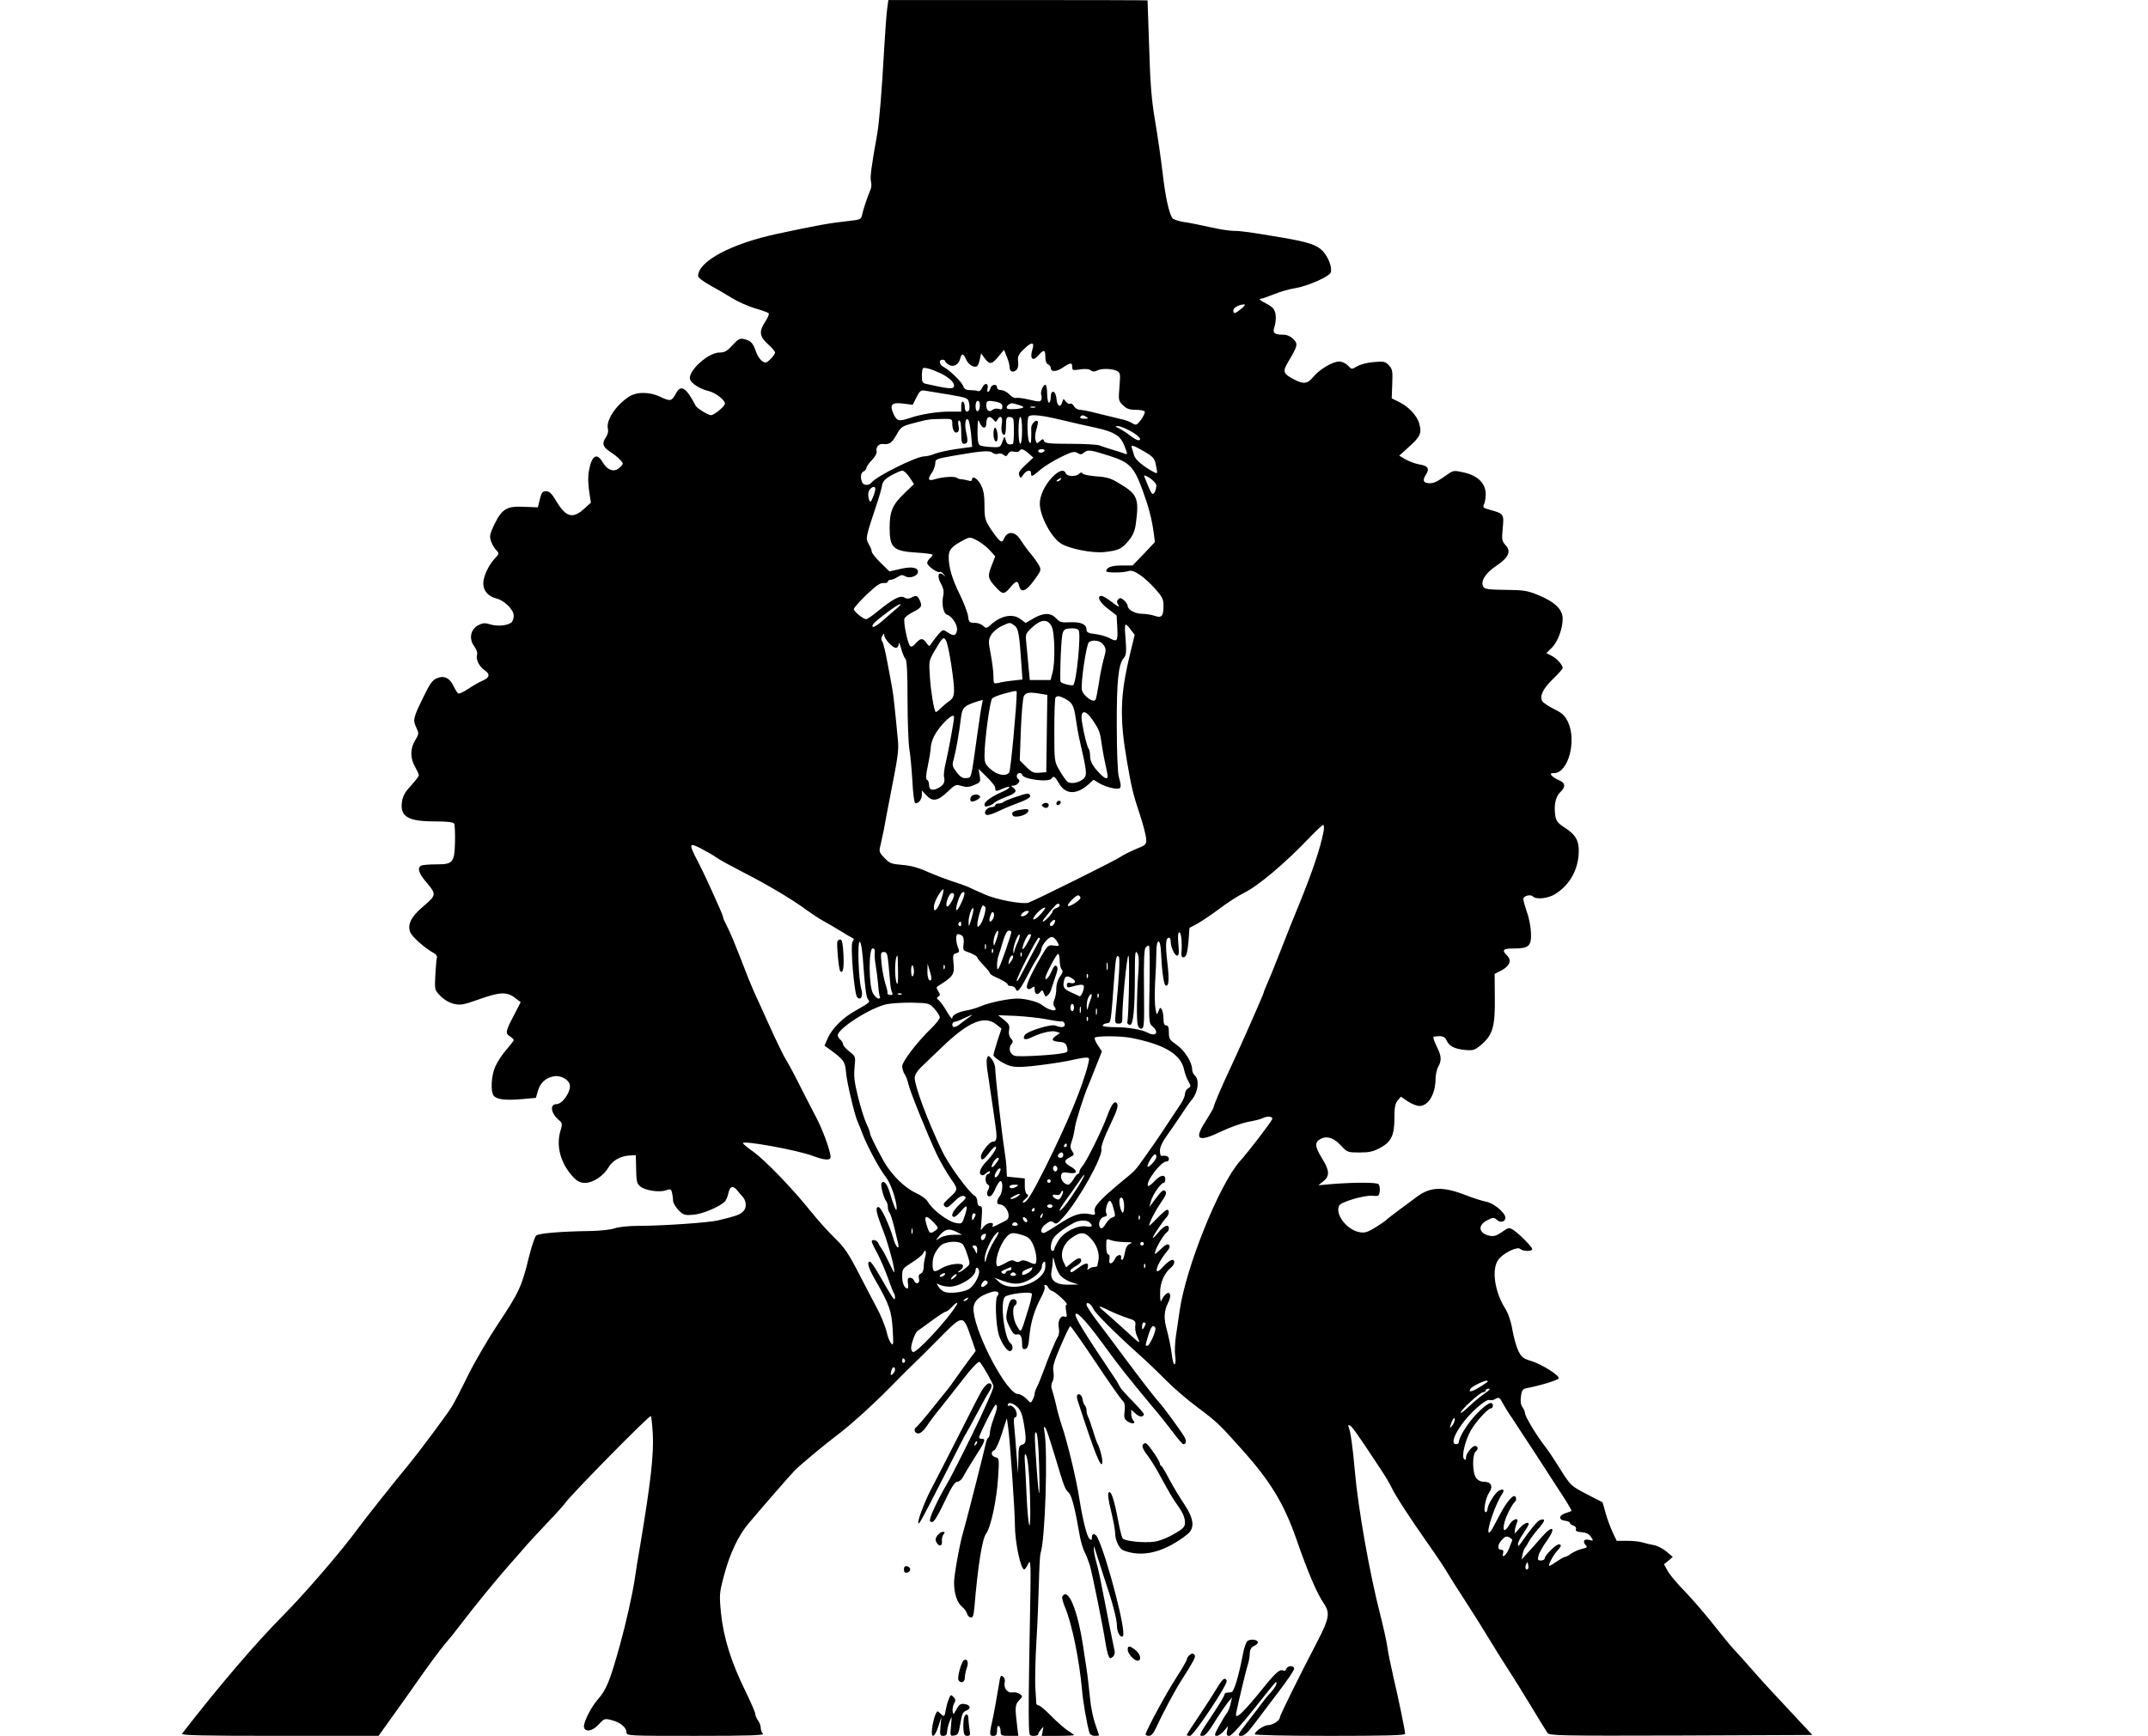 <?xml version="1.0" standalone="no"?>
<!DOCTYPE svg PUBLIC "-//W3C//DTD SVG 20010904//EN"
 "http://www.w3.org/TR/2001/REC-SVG-20010904/DTD/svg10.dtd">
<svg version="1.0" xmlns="http://www.w3.org/2000/svg"
 width="1200pt" height="970pt" viewBox="0 0 1200 970"
 preserveAspectRatio="xMidYMid meet">
<g transform="translate(0,970) scale(0.1,-0.1)"
fill="#000000" stroke="none">
<path d="M4956 9648 c-4 -29 -11 -125 -16 -213 -14 -253 -28 -417 -39 -481
-35 -197 -41 -245 -35 -269 4 -15 2 -36 -4 -48 -13 -28 -39 -105 -46 -138 -5
-24 -11 -27 -68 -33 -118 -13 -183 -25 -403 -72 -259 -55 -445 -154 -445 -237
0 -8 30 -31 68 -52 37 -20 92 -52 122 -71 30 -19 87 -44 125 -56 39 -11 74
-24 79 -28 4 -5 -4 -25 -18 -46 -37 -55 -34 -84 14 -127 22 -19 40 -41 40 -47
0 -6 -11 -22 -25 -36 -23 -23 -28 -24 -47 -12 -12 8 -28 32 -35 54 -16 47 -29
61 -66 69 -23 6 -33 1 -65 -34 -30 -33 -44 -41 -73 -41 -63 0 -178 -105 -164
-150 7 -23 58 -55 103 -65 37 -8 92 -50 92 -70 0 -15 -60 -65 -78 -65 -16 0
-79 39 -86 53 -52 102 -83 121 -110 68 -23 -43 -31 -45 -84 -20 -64 31 -136
31 -182 0 -73 -50 -125 -131 -114 -177 4 -13 -1 -32 -10 -46 -25 -35 -19 -56
22 -82 20 -13 46 -33 56 -45 20 -22 20 -22 -1 -43 -29 -29 -68 -18 -95 27 -33
57 -61 42 -77 -41 -7 -32 -6 -73 0 -116 l10 -67 -33 -30 c-66 -62 -105 -53
-158 35 -27 46 -41 59 -59 59 -20 0 -26 -7 -35 -45 l-11 -45 -77 3 c-97 5
-124 -12 -167 -100 -25 -53 -27 -65 -18 -92 6 -17 19 -40 29 -50 18 -19 17
-21 -6 -45 -37 -40 -66 -102 -66 -142 0 -40 28 -72 72 -83 44 -10 98 -63 98
-96 0 -15 -6 -32 -12 -38 -23 -18 -76 -23 -116 -12 -32 10 -44 10 -70 -4 -43
-22 -54 -75 -23 -117 13 -18 20 -37 16 -48 -8 -25 13 -67 42 -86 33 -22 29
-42 -12 -59 -19 -8 -55 -29 -80 -46 -25 -17 -50 -28 -55 -25 -5 3 -17 22 -26
41 -22 46 -53 61 -93 44 -25 -10 -40 -31 -75 -104 -58 -118 -60 -129 -41 -170
16 -34 16 -37 -5 -72 -29 -46 -29 -102 -1 -149 11 -20 21 -41 21 -47 0 -6 -20
-32 -43 -57 -32 -34 -46 -58 -51 -89 -13 -85 32 -112 182 -112 70 0 103 -4
109 -12 4 -7 6 -53 5 -103 -3 -115 -11 -125 -103 -125 -37 0 -74 -3 -83 -6
-28 -11 -18 -44 30 -99 53 -63 52 -68 -26 -134 -62 -53 -84 -96 -69 -138 9
-27 83 -92 133 -119 12 -6 19 -17 17 -25 -3 -8 -6 -52 -9 -97 -4 -83 -4 -84
28 -117 19 -20 49 -38 74 -44 38 -9 53 -7 140 24 117 42 157 44 202 10 l33
-25 -39 -76 c-46 -86 -48 -99 -20 -116 11 -7 20 -16 20 -20 0 -4 -19 -28 -42
-55 -23 -26 -50 -68 -61 -93 -23 -51 -27 -140 -9 -163 18 -21 65 -27 157 -19
l79 7 11 39 c13 45 43 73 90 82 36 6 80 -17 88 -46 9 -37 -40 -110 -74 -110
-38 0 -32 -49 10 -86 24 -20 24 -23 11 -67 -24 -86 4 -182 73 -255 23 -24 39
-32 66 -32 43 0 103 39 130 86 23 39 67 64 117 67 l36 2 2 -78 c1 -69 4 -81
23 -97 28 -23 110 -35 145 -21 23 8 27 7 32 -12 3 -12 6 -32 6 -45 0 -13 14
-37 30 -54 28 -28 35 -30 84 -26 50 4 143 43 175 73 7 7 16 28 20 46 8 40 25
47 48 19 10 -12 23 -28 30 -35 23 -24 26 -63 6 -83 -17 -19 -39 -27 -143 -52
-54 -12 -306 -30 -441 -30 -56 0 -113 -6 -136 -14 -22 -8 -82 -14 -138 -15
-152 -2 -283 -12 -299 -25 -8 -6 -26 -60 -41 -120 -39 -163 -57 -201 -172
-373 -58 -88 -134 -218 -170 -292 -36 -74 -77 -153 -91 -175 -33 -51 -178
-246 -229 -308 -90 -109 -252 -313 -296 -373 -93 -127 -296 -362 -418 -485
-146 -147 -359 -395 -562 -658 -7 -9 103 -12 544 -12 l554 0 80 112 c44 61 98
137 120 169 76 109 139 194 172 234 19 22 38 45 43 51 4 6 26 34 47 61 77 101
199 250 268 328 39 44 84 95 100 114 17 19 68 75 115 124 47 49 92 99 100 111
34 48 469 490 476 483 3 -3 8 -47 11 -99 6 -115 -11 -269 -72 -633 -9 -49 -22
-130 -29 -180 -13 -85 -48 -242 -82 -365 -57 -205 -75 -250 -126 -309 -39 -44
-83 -135 -75 -155 10 -27 49 -18 82 18 30 33 33 34 72 24 48 -12 83 -41 83
-68 0 -20 9 -20 387 -20 301 0 384 3 375 12 -7 7 -12 21 -12 33 0 12 -7 30
-15 41 -8 10 -15 26 -15 35 0 8 -25 67 -56 130 -79 160 -122 299 -136 434 -10
105 -9 114 16 208 32 123 81 227 138 294 68 81 228 265 257 295 24 26 173 150
232 194 72 53 205 173 304 274 61 62 119 120 129 129 10 9 72 70 137 136 139
141 139 141 182 17 l28 -81 -33 -44 c-18 -24 -51 -70 -73 -101 -22 -32 -45
-63 -50 -69 -6 -7 -46 -56 -88 -109 -43 -54 -83 -100 -88 -103 -17 -11 -9 -35
11 -35 12 0 30 15 45 37 13 21 51 72 85 113 33 41 84 107 114 145 55 72 93
111 100 104 20 -24 76 -123 76 -135 0 -13 -12 -42 -75 -179 -39 -84 -155 -316
-178 -355 -62 -106 -110 -211 -101 -220 16 -16 30 2 83 113 37 78 56 107 69
107 10 0 25 12 33 28 7 15 37 64 66 110 57 88 62 102 38 102 -8 0 -15 3 -15 7
0 15 84 183 92 183 13 0 10 -21 -12 -80 -11 -30 -20 -65 -20 -77 0 -12 -4 -24
-9 -27 -5 -3 -11 -18 -14 -33 -6 -32 -113 -453 -127 -498 -18 -59 -50 -237
-50 -278 0 -61 17 -113 44 -135 13 -10 25 -27 28 -37 2 -11 11 -21 20 -23 13
-3 17 8 22 60 19 226 43 379 65 408 27 37 59 188 67 313 7 105 6 108 -14 114
-25 6 -29 31 -7 39 8 4 27 45 42 93 l28 86 7 -50 c11 -77 38 -472 38 -547 0
-94 32 -248 52 -248 4 0 15 15 23 33 14 29 15 0 9 -308 -7 -377 -8 -512 -6
-597 2 -55 3 -58 27 -58 14 0 25 4 25 8 0 5 7 17 16 28 15 18 15 18 9 -9 l-5
-27 90 0 c49 0 90 2 90 4 0 2 -15 14 -34 25 -18 12 -60 48 -92 81 -32 33 -64
60 -71 60 -7 0 -13 6 -14 13 0 6 -2 46 -5 87 -2 41 0 156 6 255 6 99 12 248
14 330 2 83 6 157 9 165 26 71 42 568 22 679 -4 21 -3 32 2 26 10 -11 16 -31
59 -170 48 -161 54 -177 73 -194 18 -15 37 -90 63 -241 5 -30 17 -71 26 -90
10 -19 23 -53 30 -75 14 -46 76 -355 87 -429 4 -27 11 -60 16 -74 8 -21 12
-22 25 -11 9 7 14 22 11 33 -9 40 -37 182 -52 261 -27 139 -37 189 -51 239 -8
27 -13 59 -13 70 1 20 1 20 6 1 3 -11 25 -78 48 -150 52 -155 75 -242 75 -282
0 -35 23 -72 34 -54 18 28 -90 442 -143 550 -12 24 -31 24 -31 1 0 -18 -2 -19
-14 -8 -15 15 -38 110 -56 223 -16 107 -66 315 -100 415 -10 30 -24 80 -30
110 -7 30 -17 67 -22 82 -7 18 -6 33 2 48 7 13 9 37 5 56 -5 27 3 56 41 144
26 61 50 110 53 110 4 0 67 -90 140 -199 73 -110 141 -207 151 -216 13 -12 16
-26 13 -59 -5 -37 -2 -46 17 -59 25 -17 49 -12 31 6 -6 6 -11 22 -11 36 l0 24
24 -22 c22 -21 46 -22 46 -2 0 4 -29 37 -63 72 -35 35 -67 71 -70 79 -4 8 -13
23 -19 34 -183 272 -237 360 -229 373 9 17 72 -54 176 -198 62 -86 129 -170
248 -313 38 -44 91 -111 119 -148 28 -38 54 -68 59 -68 18 0 19 21 2 47 -24
39 -119 168 -135 184 -22 23 -110 137 -208 269 -51 69 -117 157 -147 196 -29
39 -53 76 -53 83 0 21 24 6 39 -24 13 -27 124 -137 261 -260 36 -32 99 -92
140 -134 41 -42 122 -112 180 -155 108 -81 122 -94 244 -231 163 -181 239
-306 310 -510 62 -179 113 -299 153 -357 34 -50 28 -84 -33 -202 -113 -217
-214 -422 -214 -433 0 -17 -40 -43 -66 -43 -23 0 -74 -35 -74 -51 0 -5 169 -9
420 -9 297 0 420 3 420 11 0 16 -37 198 -67 324 -14 61 -29 135 -33 165 -4 30
-22 110 -39 177 -59 229 -124 594 -142 803 -12 136 -24 221 -34 243 -5 12 -3
16 6 12 12 -5 42 -47 179 -255 20 -30 44 -71 53 -90 21 -45 99 -166 208 -321
48 -68 96 -140 106 -159 11 -19 54 -87 95 -150 41 -63 99 -155 129 -205 29
-49 79 -128 109 -175 31 -47 91 -144 134 -215 43 -72 84 -138 91 -148 11 -16
61 -17 746 -15 l734 3 -84 90 c-151 161 -195 209 -257 280 -34 39 -78 88 -99
110 -20 22 -72 85 -115 140 -43 55 -113 136 -156 181 -44 44 -88 97 -98 117
l-20 36 25 20 24 21 -35 30 c-19 16 -50 32 -70 36 -19 3 -48 10 -64 15 -16 5
-55 9 -86 9 l-58 0 -23 48 c-12 26 -30 74 -39 107 l-17 60 -89 46 c-88 46 -89
47 -148 140 -32 52 -72 112 -90 134 -42 54 -106 160 -106 177 0 7 -6 23 -14
34 -10 13 -13 34 -9 61 4 34 10 42 32 46 78 15 175 45 179 55 5 16 -95 79
-154 97 -44 13 -54 21 -72 57 -11 24 -26 77 -33 118 -8 48 -23 91 -41 120 -58
92 -76 217 -38 270 26 37 107 77 123 61 14 -14 67 -15 67 -1 0 12 -70 83 -104
106 -25 16 -28 16 -66 -11 -30 -21 -46 -25 -69 -20 -61 13 -68 59 -11 87 31
16 36 16 52 2 20 -19 48 -12 48 12 0 27 -67 83 -108 89 -20 4 -71 20 -112 36
-131 51 -200 48 -278 -11 -15 -11 -58 -44 -97 -72 -38 -28 -72 -55 -75 -59 -3
-3 -29 -21 -58 -39 -43 -26 -59 -31 -88 -25 -71 13 -138 102 -112 149 11 20
138 58 185 54 35 -3 38 -1 41 26 2 16 -1 33 -7 39 -10 10 -124 11 -256 1 l-80
-7 28 22 c37 30 35 61 -9 131 -40 66 -41 89 -2 108 35 16 73 2 114 -44 30 -32
35 -34 99 -34 54 0 77 5 116 26 62 34 79 70 79 167 0 57 4 80 18 97 l18 22 38
-26 c21 -14 51 -26 66 -26 50 0 90 67 90 155 1 22 7 51 15 65 20 35 18 60 -9
113 -12 26 -21 49 -18 52 3 3 18 5 34 5 20 0 32 -7 39 -23 15 -33 44 -48 103
-54 46 -4 54 -2 90 28 65 55 79 102 77 261 l-1 136 37 19 c47 25 60 56 33 83
-32 32 -24 40 38 40 83 0 98 14 95 87 -1 32 -11 85 -23 117 -11 33 -20 65 -20
72 0 17 39 29 53 15 19 -19 85 -12 125 13 84 52 132 142 132 244 0 57 -20 90
-78 127 -38 24 -48 37 -53 66 -9 58 1 107 27 132 32 30 30 52 -6 67 -16 7 -35
18 -41 26 -9 11 -7 14 13 14 79 0 128 182 77 287 -17 35 -32 49 -77 71 -30 15
-59 34 -65 43 -18 28 3 71 59 125 30 29 54 56 54 61 0 17 -32 54 -61 68 l-30
16 30 29 c34 34 61 107 61 163 0 52 -44 94 -137 132 -60 25 -81 28 -182 29
-94 1 -116 4 -124 17 -18 29 11 77 72 117 69 46 85 81 52 116 -20 22 -22 30
-16 93 8 79 6 83 -67 103 -41 11 -46 15 -38 31 6 10 10 36 10 59 0 59 -45 103
-122 120 -52 12 -59 11 -84 -6 -64 -45 -81 -54 -106 -54 -36 0 -43 15 -23 46
23 35 14 51 -36 59 -23 4 -57 17 -77 28 l-35 21 50 45 c68 61 77 80 62 133
-12 46 -61 98 -119 125 l-35 17 3 81 c3 72 1 82 -19 104 -20 21 -28 23 -83 18
-34 -2 -75 -13 -93 -23 -32 -19 -32 -19 -53 4 -12 12 -33 22 -48 22 -37 0
-111 -44 -145 -86 -33 -39 -53 -42 -106 -15 -63 33 -67 44 -35 98 54 91 57
101 29 129 -16 15 -36 24 -57 24 -51 0 -60 10 -47 48 6 18 8 48 5 67 -6 29
-15 39 -54 60 -26 13 -40 24 -32 25 8 0 42 12 75 25 33 14 88 30 122 35 70 12
188 64 197 87 10 26 -12 86 -44 120 -33 35 -82 51 -230 76 -177 30 -227 37
-267 37 -22 0 -82 9 -134 21 -52 12 -118 25 -148 29 -30 5 -58 15 -62 22 -19
30 -39 121 -54 253 -9 77 -28 208 -42 290 -20 119 -27 205 -33 410 -5 143 -9
261 -9 263 -1 1 -327 2 -725 2 l-723 0 -7 -52z m1979 -1673 c-35 -29 -45 -31
-45 -10 0 16 32 33 60 34 9 0 3 -9 -15 -24z m-1168 -230 c-15 -50 3 -67 34
-31 30 35 39 33 39 -9 0 -22 6 -38 15 -41 8 -4 15 -12 15 -19 0 -24 30 -24 66
0 45 30 54 31 54 4 0 -18 4 -20 45 -13 29 4 50 2 59 -6 10 -8 20 -8 34 -1 24
13 81 12 110 -1 21 -11 22 -15 16 -89 -6 -74 -6 -78 19 -103 20 -20 36 -26 71
-26 25 0 48 -4 51 -10 3 -5 -6 -25 -20 -45 -25 -32 -28 -33 -49 -20 -12 8 -42
19 -67 24 -24 6 -80 19 -124 30 -44 12 -90 21 -102 21 -12 0 -27 9 -33 20 -6
11 -16 18 -21 14 -6 -3 -17 2 -25 12 -13 18 -14 18 -20 -4 -10 -34 -29 -21
-32 21 -4 46 -32 52 -32 7 0 -16 -4 -30 -10 -30 -5 0 -10 23 -10 50 0 28 -5
50 -10 50 -13 0 -29 -41 -23 -57 3 -7 3 -19 0 -27 -5 -12 -15 -12 -68 1 -34 8
-67 12 -74 9 -7 -2 -23 6 -36 20 -12 13 -33 24 -46 24 -14 0 -23 6 -23 15 0
22 -31 18 -37 -5 -3 -11 -9 -20 -13 -20 -5 0 -6 8 -3 19 8 30 -16 35 -29 6 -7
-16 -17 -24 -26 -20 -7 3 -27 5 -43 5 -22 0 -32 6 -38 23 -9 24 -75 88 -110
107 -24 12 -28 40 -6 40 8 0 15 -3 15 -8 0 -4 9 -13 20 -20 26 -16 55 -1 64
33 8 33 18 32 34 -5 13 -28 43 -47 61 -36 4 3 11 20 15 38 l7 33 20 -27 c27
-37 41 -35 77 10 l31 37 15 -37 c9 -21 16 -46 16 -57 0 -26 17 -36 36 -20 11
9 14 25 12 47 -4 29 1 41 29 68 46 46 65 45 50 -1z m-517 -129 c46 -21 80 -50
80 -70 0 -23 -23 -21 -157 9 -19 4 -23 12 -23 44 0 21 3 40 6 43 6 7 45 -3 94
-26z m52 -121 c104 -18 106 -19 112 -48 3 -16 3 -33 0 -38 -10 -17 -24 -9 -24
15 0 14 -4 28 -10 31 -6 4 -10 -7 -10 -24 l0 -31 -63 0 c-71 0 -160 -14 -225
-36 -61 -20 -70 -18 -89 20 -25 54 -13 69 51 61 l55 -7 21 42 c19 37 25 41 48
37 15 -2 75 -12 134 -22z m172 -62 c-1 -39 -24 -42 -24 -4 0 19 5 31 13 31 7
0 12 -11 11 -27z m95 21 c22 -5 31 -12 31 -26 0 -15 -5 -18 -20 -13 -12 4 -27
1 -35 -5 -19 -16 -35 -4 -35 26 0 26 8 28 59 18z m129 -19 c13 -4 21 -9 18
-12 -8 -8 -77 -13 -88 -7 -14 9 13 35 31 30 9 -2 26 -7 39 -11z m85 -12 c-7
-2 -19 -2 -25 0 -7 3 -2 5 12 5 14 0 19 -2 13 -5z m144 -69 c59 -14 145 -34
189 -43 110 -24 144 -45 167 -105 17 -46 17 -48 0 -41 -10 4 -40 14 -68 22
-27 8 -60 19 -73 24 -13 5 -86 9 -163 9 -117 0 -141 3 -146 15 -5 14 -7 14
-23 0 -17 -15 -19 -15 -25 6 -4 12 -2 39 5 60 7 22 10 42 7 45 -11 12 -38 -18
-36 -40 0 -12 1 -37 0 -56 -1 -27 -4 -31 -11 -20 -11 17 -14 133 -3 143 13 13
72 7 180 -19z m143 16 c12 -8 9 -10 -13 -10 -16 0 -26 4 -22 10 8 12 16 12 35
0z m-519 -16 c11 -14 13 -14 21 0 16 29 31 18 25 -20 -6 -38 0 -64 14 -64 5 0
9 23 9 50 0 43 3 50 20 50 12 0 21 -7 22 -17 5 -50 2 -133 -4 -134 -25 -6 -33
-1 -39 21 -7 25 -7 25 -19 -8 -12 -32 -14 -33 -64 -30 -28 1 -57 6 -63 11 -9
6 -13 34 -12 81 1 62 3 67 12 44 13 -34 37 -37 37 -5 0 39 18 48 41 21z m159
-59 c0 -43 -4 -75 -10 -75 -6 0 -10 32 -10 75 0 43 4 75 10 75 6 0 10 -32 10
-75z m-390 38 c0 -35 14 -58 29 -48 8 4 10 18 6 36 -4 18 -3 29 4 29 7 0 11
-25 11 -65 0 -50 3 -65 14 -65 23 0 25 12 14 62 -11 47 -4 89 11 72 5 -5 12
-41 16 -80 l6 -71 -87 -12 c-48 -7 -103 -19 -122 -27 -19 -8 -45 -14 -58 -14
-44 0 -264 -109 -295 -146 -15 -19 -45 -18 -53 2 -11 27 -7 54 9 60 8 4 15 12
15 19 0 6 14 27 31 44 20 21 29 40 26 52 -5 20 14 41 35 38 36 -4 50 5 75 49
25 45 31 50 87 65 87 23 94 25 164 26 61 1 62 1 62 -26z m994 -41 c48 -26 70
-52 45 -52 -7 0 -28 12 -48 28 -19 15 -47 32 -61 39 -22 10 -22 11 -5 12 11 0
42 -12 69 -27z m73 -112 c59 -34 64 -40 73 -91 7 -36 6 -38 -14 -27 -56 29
-104 70 -110 92 -3 13 -9 31 -12 40 -9 23 4 20 63 -14z m-641 -13 l27 -24 -43
-40 c-33 -31 -42 -44 -36 -59 7 -18 9 -18 23 4 18 25 43 30 43 7 0 -22 7 -19
53 21 23 19 74 51 114 70 61 30 75 33 92 23 16 -10 23 -10 37 2 21 18 38 15
144 -19 110 -35 135 -61 182 -188 36 -100 52 -159 64 -246 l6 -47 -62 -66 -63
-65 -62 0 c-56 0 -85 -11 -85 -32 0 -10 99 -9 125 1 26 11 86 -30 149 -100 39
-44 46 -57 46 -93 0 -60 -10 -71 -50 -57 -18 6 -49 11 -69 11 -39 0 -81 23
-81 44 0 7 -9 21 -20 31 -16 14 -23 16 -32 7 -10 -10 -10 -17 0 -33 9 -15 -1
-10 -34 15 -26 20 -53 36 -60 36 -29 0 -11 -37 36 -72 l48 -37 4 -71 c3 -76 0
-79 -47 -54 -16 8 -51 18 -77 21 -37 4 -48 10 -48 23 0 31 -29 45 -90 43 -49
-3 -60 0 -80 22 -30 32 -71 32 -127 -1 l-43 -25 -27 20 c-43 35 -112 22 -170
-32 -21 -19 -24 -19 -41 -4 -10 10 -32 17 -49 17 -28 0 -31 4 -35 38 -3 20
-23 73 -45 118 -44 89 -63 153 -63 212 0 41 17 59 87 96 31 16 35 15 70 -3 21
-11 53 -35 71 -54 l32 -36 -20 -51 c-24 -61 -22 -73 25 -123 38 -41 45 -40 83
5 29 34 38 35 46 3 10 -40 38 -30 83 32 39 53 41 58 28 83 -8 15 -29 45 -49
68 -19 23 -44 58 -56 77 -28 45 -70 49 -89 9 -10 -23 -14 -24 -28 -13 -9 8
-31 37 -50 66 -30 47 -33 59 -33 128 0 56 -5 86 -20 115 -19 37 -50 55 -50 29
0 -7 -8 -9 -22 -4 -13 3 -30 7 -38 7 -8 0 -19 4 -25 8 -13 10 -80 5 -122 -8
-38 -12 -43 -1 -16 38 9 13 17 36 18 50 0 24 4 26 100 43 161 28 203 31 220
17 8 -7 22 -9 31 -6 9 4 23 1 31 -6 12 -10 17 -9 25 6 7 12 17 16 33 12 13 -3
27 -2 30 4 9 15 21 12 51 -13z m89 13 c-3 -5 -13 -10 -21 -10 -8 0 -14 5 -14
10 0 6 9 10 21 10 11 0 17 -4 14 -10z m-754 -147 l25 -38 -57 -55 c-63 -61
-79 -98 -79 -190 0 -112 20 -130 152 -138 48 -3 88 -8 88 -12 0 -4 -7 -13 -15
-20 -8 -7 -15 -18 -15 -26 0 -16 57 -57 69 -50 5 3 15 -2 22 -12 13 -15 12
-16 -3 -3 -27 21 -34 -12 -11 -51 13 -23 17 -42 13 -63 -11 -50 0 -104 21
-110 30 -10 62 -62 55 -90 -7 -29 -18 -31 -53 -8 -25 17 -26 16 -52 -13 -14
-17 -31 -39 -38 -50 -11 -18 -12 -18 -28 4 -21 28 -31 28 -59 -3 -18 -19 -26
-22 -33 -13 -14 18 -37 134 -30 152 3 8 24 24 46 35 50 26 54 33 40 65 -13 29
-21 31 -49 16 -14 -7 -25 -7 -38 1 -22 14 -61 -6 -150 -78 -29 -24 -57 -43
-63 -43 -16 0 -69 43 -69 56 0 7 32 43 71 81 54 51 77 67 95 65 13 -1 24 2 24
8 0 5 7 10 15 10 9 0 26 7 40 16 18 12 27 13 42 4 25 -16 76 3 71 28 -4 23
-41 27 -106 11 l-53 -12 -49 48 c-28 27 -50 55 -50 63 0 8 -8 27 -17 42 -18
32 -18 34 44 220 14 41 28 89 30 105 4 24 15 37 51 58 26 14 54 27 63 27 9 0
27 -17 40 -37z m1379 -45 c0 -22 -10 -48 -20 -48 -7 0 -17 21 -48 99 -3 8 10
3 31 -10 20 -13 37 -32 37 -41z m-1570 -22 c0 -7 -6 -28 -14 -46 -10 -25 -14
-29 -20 -15 -9 26 -7 50 6 63 16 16 28 15 28 -2z m113 -672 c-17 -14 -50 -43
-74 -64 -24 -21 -47 -36 -52 -33 -12 7 8 28 82 83 66 50 100 61 44 14z m872
-94 c18 -34 21 -204 4 -262 l-10 -38 -58 0 -58 0 -7 73 c-3 39 -9 97 -12 128
-6 56 -6 57 32 93 49 46 87 49 109 6z m-208 5 c22 -15 28 -49 39 -216 l6 -86
-53 -6 c-30 -3 -66 -9 -81 -13 -27 -6 -28 -5 -28 37 0 24 -7 79 -15 122 -14
73 -14 81 2 109 10 17 36 39 58 49 49 23 46 22 72 4z m650 -24 l22 -28 -25
-104 c-57 -234 -60 -360 -18 -604 25 -144 34 -184 71 -294 19 -57 35 -119 36
-138 2 -32 0 -35 -58 -58 -33 -14 -71 -33 -85 -43 -24 -18 -475 -242 -514
-256 -33 -11 -178 16 -245 46 -36 16 -79 35 -95 43 -17 7 -56 21 -86 30 -30
10 -91 33 -135 52 -55 25 -101 37 -146 40 -60 5 -70 9 -98 39 -30 31 -31 36
-22 71 5 21 14 63 20 93 5 30 19 105 31 165 47 240 52 271 46 330 -14 152 -26
262 -31 285 -2 14 -14 77 -26 140 -11 63 -25 120 -31 127 -6 8 -6 18 1 30 8
14 11 15 11 3 1 -21 46 -70 65 -70 9 0 15 9 16 23 0 12 6 0 13 -26 7 -27 18
-53 25 -60 7 -7 11 -79 11 -226 0 -119 5 -243 10 -276 6 -33 13 -113 17 -178
3 -65 10 -120 15 -123 15 -10 38 17 38 44 l0 25 25 -27 c34 -37 63 -33 117 18
44 42 49 44 80 34 26 -8 42 -7 70 5 35 15 37 17 31 53 l-6 37 46 -45 c26 -25
47 -52 47 -61 0 -21 2 -21 45 -3 47 20 45 4 -2 -17 -64 -28 -103 -56 -103 -73
0 -11 6 -14 22 -8 12 3 27 12 34 19 7 6 34 20 60 30 58 21 69 34 46 52 -15 11
-16 12 -1 13 22 0 44 26 29 35 -15 9 -12 35 5 35 8 0 15 -4 15 -8 0 -26 150
-46 165 -22 11 17 19 11 42 -29 36 -62 99 -63 165 -3 l27 25 34 -21 c19 -11
53 -23 76 -27 46 -8 50 0 31 65 -6 19 -11 146 -11 281 -1 253 9 348 39 382 15
17 16 36 8 135 -3 28 -1 52 3 52 4 0 17 -13 28 -29z m-291 -3 c14 -22 -12
-288 -30 -306 -7 -6 -65 8 -71 18 -3 5 -2 72 1 149 8 151 6 147 66 150 15 0
30 -4 34 -11z m-712 -191 c23 -155 22 -182 -10 -204 -15 -10 -37 -29 -50 -42
-13 -13 -26 -22 -27 -20 -10 13 -27 117 -32 195 -6 89 -6 92 25 145 48 82 52
84 66 57 7 -13 19 -72 28 -131z m851 109 c15 -22 15 -29 1 -78 -8 -29 -21 -90
-27 -135 -7 -45 -15 -87 -19 -93 -12 -20 -69 22 -76 55 -7 40 25 258 40 267
24 16 66 8 81 -16z m-485 -266 c0 -72 -34 -438 -42 -447 -19 -23 -65 -15 -103
18 -31 27 -35 37 -35 78 0 82 30 305 43 318 6 7 37 19 67 27 68 18 70 18 70 6z
m133 -7 l38 -6 -3 -216 -3 -216 -38 -3 c-32 -3 -43 2 -74 33 l-36 36 6 170 c4
93 11 179 17 189 11 21 31 24 93 13z m136 -27 c42 -22 50 -38 61 -112 5 -38
14 -87 19 -109 42 -183 45 -204 27 -224 -22 -24 -74 -35 -93 -19 -8 7 -28 35
-44 63 -29 50 -29 50 -29 226 0 97 3 179 7 182 10 10 21 9 52 -7z m-463 -31
c-4 -14 -15 -89 -26 -167 -36 -260 -32 -243 -62 -246 -20 -2 -32 5 -54 33 -24
32 -26 39 -16 73 12 44 30 143 40 227 8 66 16 73 121 104 2 1 0 -10 -3 -24z
m621 -93 c34 -51 39 -64 48 -132 6 -42 16 -94 31 -162 10 -45 -17 -33 -69 30
-17 21 -27 45 -27 66 0 17 -4 36 -8 42 -8 9 -26 78 -37 147 -12 72 17 77 62 9z
m-777 21 c0 -20 -32 -195 -46 -252 -9 -35 -13 -73 -10 -83 7 -29 -3 -47 -33
-62 -33 -17 -51 -10 -51 19 0 13 -5 25 -11 27 -8 3 -7 26 5 82 9 43 16 89 16
102 0 14 9 41 19 62 33 62 111 136 111 105z m2064 -640 c-16 -87 -63 -227
-137 -408 -25 -60 -71 -175 -102 -255 -31 -80 -65 -164 -76 -187 -10 -24 -19
-45 -19 -49 0 -7 -126 -293 -178 -404 -54 -114 -102 -226 -102 -237 0 -5 -20
-39 -44 -77 -69 -107 -44 -122 92 -56 45 21 110 44 144 51 35 6 71 15 80 20
28 14 61 11 55 -5 -7 -18 -129 -178 -182 -237 -115 -131 -301 -594 -335 -834
-6 -44 -16 -109 -21 -143 -5 -35 -7 -83 -4 -107 4 -24 3 -45 -3 -49 -5 -3 -12
21 -16 57 -4 34 -16 93 -26 130 -20 71 -18 110 7 160 19 37 10 65 -13 46 -9
-7 -20 -22 -24 -34 -6 -14 -9 -3 -9 38 -1 58 22 112 63 146 9 7 16 20 16 27 0
26 -27 14 -64 -26 -57 -64 -38 13 21 84 17 20 21 32 14 39 -8 8 -22 1 -47 -24
-34 -32 -36 -32 -29 -9 9 30 50 96 65 105 5 3 10 13 10 21 0 26 -28 15 -59
-23 -17 -21 -31 -34 -31 -30 0 10 58 95 77 115 15 16 17 42 3 42 -5 0 -30 -21
-55 -47 -25 -26 -45 -45 -45 -42 0 17 32 80 65 128 28 40 34 56 25 65 -12 11
-20 4 -69 -62 l-20 -27 9 34 c10 36 55 101 71 101 5 0 9 9 9 20 0 30 -28 25
-61 -11 -16 -18 -32 -29 -35 -26 -18 18 71 137 103 137 20 0 16 30 -4 31 -10
1 -21 1 -25 0 -5 0 -8 13 -8 29 0 20 14 50 38 83 21 29 55 79 77 112 21 33 51
76 67 95 32 40 39 108 13 130 -8 7 -15 22 -15 33 0 41 -42 107 -86 138 -39 27
-44 34 -44 69 0 29 -4 40 -15 40 -11 0 -15 11 -15 38 0 20 -5 44 -10 52 -7 12
-11 10 -18 -10 -9 -24 -10 -24 -17 13 -4 21 -5 87 -2 145 4 59 7 136 7 170 0
81 23 82 26 1 4 -96 15 -179 25 -185 19 -11 22 31 10 131 -11 99 -9 135 10
135 5 0 9 -8 9 -19 0 -32 21 -81 36 -81 10 0 12 14 7 65 -4 46 -2 65 6 65 10
0 16 -59 11 -117 -2 -25 14 -31 26 -11 5 7 11 44 14 83 l5 70 45 24 c25 14 81
52 124 84 43 33 104 72 135 87 81 40 233 168 375 318 33 34 63 62 68 62 5 0 6
-17 2 -37z m-3390 -146 c17 -12 85 -49 151 -83 130 -66 279 -155 352 -210 26
-19 67 -46 92 -60 25 -14 71 -40 101 -59 30 -19 60 -36 65 -38 6 -2 6 -9 -2
-18 -14 -17 9 -295 26 -312 20 -20 34 7 23 45 -16 52 -23 270 -9 265 8 -2 16
-56 22 -154 7 -94 15 -156 23 -166 15 -17 15 -17 -78 -70 -63 -36 -122 -95
-145 -147 l-19 -43 29 -21 c77 -56 87 -69 91 -126 4 -54 47 -236 64 -275 5
-11 19 -45 30 -75 28 -71 94 -194 130 -239 27 -34 61 -135 59 -177 0 -20 -18
21 -39 94 -15 48 -34 70 -45 51 -8 -11 12 -86 27 -103 4 -6 8 -19 8 -31 0 -12
4 -25 9 -31 5 -5 16 -40 26 -79 9 -38 19 -80 22 -92 10 -44 -13 -22 -26 25
-24 81 -69 177 -83 177 -20 0 -14 -30 27 -135 30 -78 70 -230 60 -230 -1 0
-17 30 -35 68 -18 37 -36 69 -40 72 -3 3 -9 13 -13 23 -6 17 -37 25 -37 9 0
-5 14 -35 32 -67 17 -33 44 -95 59 -138 15 -43 30 -81 33 -84 3 -4 6 -13 6
-22 0 -26 -8 -15 -93 133 -21 36 -42 66 -47 66 -19 0 -9 -36 31 -105 78 -136
90 -172 96 -275 5 -85 4 -93 -10 -75 -8 11 -18 36 -22 55 -8 37 -37 107 -61
150 -8 14 -48 91 -90 172 -64 125 -86 157 -141 210 -36 35 -98 104 -137 153
-101 126 -253 283 -319 330 -31 22 -56 43 -57 47 -1 17 306 -39 390 -71 64
-24 100 -27 100 -7 0 33 -45 157 -85 231 -23 44 -66 127 -95 185 -29 58 -61
116 -70 130 -9 14 -38 72 -65 130 -26 58 -64 141 -84 185 -21 44 -47 105 -59
135 -85 219 -104 263 -122 297 -11 21 -20 41 -20 45 0 5 -8 27 -19 51 -69 155
-90 200 -123 264 -52 100 -50 107 19 71 31 -16 71 -39 87 -51z m1253 -237
c-20 -58 -45 -77 -39 -30 3 26 40 90 52 90 4 0 -2 -27 -13 -60z m113 -16 c-11
-26 -24 -43 -27 -40 -8 8 18 89 32 98 19 13 17 -12 -5 -58z m-40 46 c0 -21
-31 -71 -40 -65 -8 5 0 41 16 66 7 12 24 11 24 -1z m706 -16 c4 -11 -62 -55
-70 -46 -8 7 47 62 58 59 6 -2 11 -7 12 -13z m-116 -43 c0 -5 -9 -13 -20 -16
-11 -3 -20 -12 -20 -18 0 -12 -43 -57 -54 -57 -3 0 1 8 8 18 57 70 69 82 77
82 5 0 9 -4 9 -9z m-416 -9 c8 -13 -14 -85 -30 -102 -12 -12 -14 -12 -14 3 0
27 23 107 31 107 5 0 10 -4 13 -8z m-78 -69 c-13 -44 -15 -45 -15 -16 -1 33
21 93 27 75 2 -6 -4 -32 -12 -59z m389 30 c-19 -21 -37 -34 -42 -30 -8 9 46
66 64 66 7 1 -3 -16 -22 -36z m-266 -25 c-16 -30 -29 -20 -17 13 7 22 13 27
19 18 4 -7 3 -21 -2 -31z m191 27 c-7 -8 -19 -15 -27 -15 -13 0 -13 3 -3 15 7
8 19 15 27 15 13 0 13 -3 3 -15z m150 -55 c-6 -11 -15 -18 -21 -14 -6 4 -6 11
2 20 17 21 31 17 19 -6z m-520 -6 c0 -8 -5 -12 -10 -9 -6 4 -8 11 -5 16 9 14
15 11 15 -7z m196 -86 c-13 -37 -15 -39 -16 -15 0 29 18 73 27 64 2 -3 -2 -25
-11 -49z m84 44 c0 -13 -57 -179 -69 -199 -9 -15 -10 -13 -11 14 0 18 4 42 9
55 5 13 16 49 25 81 11 35 22 57 32 57 7 0 14 -4 14 -8z m-273 -23 c6 -6 9
-26 6 -45 -4 -27 -2 -35 13 -40 34 -11 64 -27 64 -35 0 -4 16 -24 35 -43 19
-20 35 -40 35 -44 0 -4 12 -13 28 -20 50 -23 72 -37 72 -44 0 -5 9 -8 19 -8
10 0 22 -7 25 -16 8 -22 20 -11 52 48 38 73 52 98 74 133 10 17 19 37 19 46 1
9 12 28 26 43 27 30 44 26 66 -15 8 -16 5 -17 -23 -13 -31 5 -35 2 -70 -58
-66 -115 -90 -170 -79 -181 7 -7 15 -6 26 3 13 10 15 9 15 -8 0 -28 15 -35 31
-16 11 14 14 13 21 -7 8 -20 10 -21 24 -8 8 8 16 24 18 35 3 10 13 40 22 66
13 35 15 51 7 59 -8 8 -16 0 -29 -30 -15 -35 -34 -54 -34 -35 0 16 62 134 71
134 5 0 9 -17 9 -38 0 -21 5 -43 11 -49 9 -9 6 -19 -10 -41 -12 -17 -20 -44
-20 -63 1 -19 -4 -47 -10 -63 -8 -20 -8 -32 -1 -41 27 -33 -27 -25 -70 10 -22
17 -91 35 -136 35 -50 0 -161 -23 -205 -43 -19 -8 -51 -18 -72 -22 -54 -9 -87
-26 -87 -44 0 -9 -13 7 -29 34 -16 28 -36 57 -46 65 -13 10 -13 15 -3 21 11 7
11 12 0 30 -12 18 -12 23 0 30 83 51 91 64 85 124 -5 47 -3 54 15 58 15 4 19
10 13 24 -16 37 -18 83 -3 83 8 0 19 -5 25 -11z m310 -31 c-9 -18 -18 -42 -20
-53 -4 -18 -5 -17 -6 3 -1 26 27 98 35 89 3 -3 -1 -20 -9 -39z m73 37 c0 -13
-44 -87 -47 -79 -5 15 26 84 37 84 6 0 10 -2 10 -5z m50 -20 c0 -3 -19 -40
-42 -82 -23 -43 -52 -98 -65 -123 -12 -25 -23 -38 -23 -30 0 19 113 240 123
240 4 0 7 -2 7 -5z m-303 -57 c-3 -7 -5 -2 -5 12 0 14 2 19 5 13 2 -7 2 -19 0
-25z m915 -202 c-4 -209 -4 -214 17 -232 38 -33 18 -59 -27 -35 -32 18 -111
31 -181 31 -39 0 -71 4 -71 9 0 5 10 11 23 13 24 3 22 -9 42 258 8 108 12 127
25 114 8 -8 2 -114 -16 -301 -7 -70 -6 -73 15 -73 17 0 21 6 21 28 -2 72 25
352 34 352 8 0 2 -330 -6 -372 -2 -6 4 -13 13 -15 20 -5 29 85 29 286 0 115 2
132 13 116 10 -15 11 -43 6 -115 -9 -122 -10 -259 -3 -288 4 -14 13 -22 22
-20 14 3 15 31 13 221 -2 158 1 222 9 232 7 8 15 13 19 10 4 -2 5 -101 3 -219z
m-1535 183 c-2 -12 0 -45 5 -73 5 -28 11 -78 14 -110 2 -32 7 -63 10 -67 3 -5
-1 -9 -8 -9 -8 0 -21 13 -31 29 -24 40 -25 251 -2 251 10 0 14 -8 12 -21z
m660 -1 c-3 -8 -6 -5 -6 6 -1 11 2 17 5 13 3 -3 4 -12 1 -19z m-583 -70 c4
-40 8 -90 10 -110 2 -20 7 -41 11 -47 3 -6 1 -11 -4 -11 -18 0 -26 5 -23 13 1
5 -4 27 -12 50 -7 23 -17 72 -21 110 -6 62 -5 67 13 67 17 0 20 -10 26 -72z
m743 50 c-3 -8 -6 -5 -6 6 -1 11 2 17 5 13 3 -3 4 -12 1 -19z m-690 -86 c1
-55 -2 -80 -7 -67 -15 35 -11 155 4 155 1 0 2 -39 3 -88z m643 80 c0 -5 -6
-17 -14 -27 -13 -18 -14 -18 -9 8 5 24 23 39 23 19z m527 -69 c-3 -10 -5 -2
-5 17 0 19 2 27 5 18 2 -10 2 -26 0 -35z m-1081 -9 c0 -14 -3 -27 -8 -30 -4
-3 -8 12 -8 32 0 40 13 39 16 -2z m97 -47 c-10 -19 -23 8 -22 46 l1 42 12 -40
c7 -22 11 -43 9 -48z m74 61 c-3 -8 -6 -5 -6 6 -1 11 2 17 5 13 3 -3 4 -12 1
-19z m800 -50 c-3 -8 -6 -5 -6 6 -1 11 2 17 5 13 3 -3 4 -12 1 -19z m-80 -11
c18 -13 7 -26 -17 -20 -14 4 -20 0 -20 -12 0 -11 6 -15 18 -11 49 14 70 17 76
8 7 -12 -14 -64 -23 -59 -3 1 -25 11 -48 22 -43 20 -48 30 -37 72 6 22 23 22
51 0z m-960 -83 c-3 -3 -12 -4 -19 -1 -8 3 -5 6 6 6 11 1 17 -2 13 -5z m1055
-31 c-6 -15 -13 -37 -15 -48 -3 -12 -5 -7 -6 13 0 18 4 41 11 52 17 27 23 16
10 -17z m45 15 c-3 -8 -6 -5 -6 6 -1 11 2 17 5 13 3 -3 4 -12 1 -19z m-916
-66 c16 -18 29 -39 29 -47 0 -9 -22 -37 -49 -63 -74 -71 -161 -184 -161 -210
0 -12 6 -33 14 -45 8 -12 17 -37 21 -56 8 -38 106 -280 158 -391 20 -41 54
-101 77 -134 45 -64 45 -63 -15 -117 -24 -22 -28 -30 -17 -40 10 -11 20 -6 51
25 28 28 45 37 57 32 15 -6 12 -13 -24 -45 -40 -37 -55 -71 -31 -71 6 0 22 14
36 30 35 43 42 37 24 -20 -16 -49 -16 -50 -51 -44 -47 9 -134 76 -159 122 -7
12 -36 33 -65 46 -62 28 -137 102 -180 179 -47 85 -76 144 -76 156 0 7 -9 30
-20 53 -11 23 -32 89 -46 146 -21 84 -25 118 -20 167 6 62 6 62 -29 89 -19 15
-35 33 -35 40 0 8 -7 19 -15 26 -8 7 -15 18 -15 24 0 39 186 157 276 175 27 5
91 9 142 8 92 -2 94 -3 123 -35z m779 8 c0 -11 -4 -20 -10 -20 -5 0 -10 9 -10
20 0 11 5 20 10 20 6 0 10 -9 10 -20z m37 -27 c-3 -10 -5 -4 -5 12 0 17 2 24
5 18 2 -7 2 -21 0 -30z m90 -10 c-3 -10 -5 -4 -5 12 0 17 2 24 5 18 2 -7 2
-21 0 -30z m-711 -16 c-10 -7 -31 -22 -46 -34 -32 -27 -50 -29 -50 -8 0 8 6
15 13 15 7 0 31 9 53 20 43 21 59 25 30 7z m431 -13 c40 -8 78 -13 85 -12 6 2
14 -5 16 -14 4 -19 -17 -23 -52 -9 -25 10 -157 -31 -171 -53 -15 -24 2 -31 37
-13 54 26 114 40 137 32 l23 -7 -21 -15 c-31 -21 -26 -31 16 -35 30 -2 38 -8
44 -30 6 -24 4 -28 -22 -33 -51 -11 -243 -22 -269 -15 -28 7 -39 43 -19 66 9
11 9 18 -4 32 -10 11 -13 27 -10 46 5 24 0 34 -27 56 l-34 27 100 -4 c54 -3
132 -11 171 -19z m230 -6 c-3 -8 -6 -5 -6 6 -1 11 2 17 5 13 3 -3 4 -12 1 -19z
m-512 -22 l30 -24 -23 -69 c-12 -38 -22 -74 -22 -80 0 -6 21 -24 48 -39 37
-21 59 -27 104 -26 59 1 233 25 303 42 22 5 50 10 61 10 20 0 21 -3 14 -32
-31 -128 -115 -330 -241 -583 -81 -160 -103 -195 -123 -195 -6 1 -1 9 12 20
17 14 20 21 9 27 -7 4 -13 25 -12 48 l0 40 -50 5 -50 5 -2 40 c0 22 -6 72 -12
110 -15 97 -51 415 -51 452 0 17 -9 41 -19 54 -18 22 -20 23 -27 6 -4 -11 -2
-50 5 -88 6 -38 15 -99 20 -136 6 -38 15 -103 21 -145 12 -80 9 -98 -15 -98
-17 0 -65 -61 -65 -83 0 -28 16 -19 48 24 17 22 33 36 36 31 5 -9 -19 -47 -52
-81 -32 -33 -45 -62 -34 -73 9 -9 17 -7 32 7 11 10 20 13 20 7 0 -7 -4 -12 -9
-12 -17 0 -21 -45 -5 -57 13 -9 13 -15 4 -33 -13 -24 -2 -44 16 -32 7 4 19 24
27 45 9 20 21 37 26 37 16 0 13 -62 -4 -84 -18 -24 -19 -46 -2 -46 41 -1 71
-74 37 -90 -8 -4 -30 -15 -49 -25 -19 -10 -31 -13 -27 -6 15 23 -24 23 -45 0
l-20 -24 5 68 c4 54 3 67 -9 67 -9 0 -15 10 -15 25 0 13 -6 28 -14 32 -34 20
-148 176 -184 253 -82 172 -152 361 -152 407 0 15 13 37 33 57 18 17 71 68
118 113 148 143 238 181 304 129z m755 -76 c188 -37 280 -93 296 -182 4 -18
14 -46 23 -61 15 -26 15 -29 -1 -38 -10 -6 -18 -20 -18 -31 0 -12 -11 -38 -24
-57 -128 -194 -134 -203 -201 -297 -56 -79 -51 -73 -130 -138 -118 -98 -156
-139 -150 -164 5 -22 4 -23 -25 -17 -51 11 -94 -2 -174 -55 -42 -28 -80 -50
-85 -50 -23 0 -16 30 10 49 25 19 33 20 46 9 13 -11 21 -6 54 31 87 97 222
341 212 381 -3 9 10 48 27 86 17 38 40 87 50 109 9 22 15 45 13 52 -12 31 -32
8 -58 -64 -29 -80 -116 -255 -141 -284 -8 -8 -14 -21 -14 -27 0 -7 -4 -12 -8
-12 -4 0 -16 -13 -25 -30 -10 -16 -23 -30 -29 -30 -22 0 -46 31 -40 52 4 17
10 19 43 14 48 -8 53 11 9 36 -36 20 -38 33 -7 49 30 16 30 15 16 38 -11 16
-11 27 -2 53 7 18 15 53 18 78 6 39 50 177 75 235 5 11 24 58 42 105 l34 85
-23 34 c-12 18 -20 37 -17 42 7 11 145 11 204 -1z m-360 -600 c0 -5 -5 -10
-11 -10 -5 0 -7 5 -4 10 3 6 8 10 11 10 2 0 4 -4 4 -10z m-20 -55 c0 -8 -7
-15 -15 -15 -16 0 -20 12 -8 23 11 12 23 8 23 -8z m520 -10 c0 -8 -11 -25 -25
-39 -29 -29 -33 -17 -8 25 19 31 33 38 33 14z m-880 -11 c0 -3 -9 -17 -20 -31
-22 -28 -28 -15 -8 17 12 19 28 27 28 14z m325 -64 c-5 -8 -11 -8 -17 -2 -6 6
-7 16 -3 22 5 8 11 8 17 2 6 -6 7 -16 3 -22z m-315 4 c0 -3 -5 -14 -10 -25
-16 -28 -32 -23 -18 6 10 22 28 35 28 19z m429 -101 c-52 -81 -79 -116 -98
-128 -8 -4 5 18 28 51 24 32 57 80 75 106 48 72 44 48 -5 -29z m-149 37 c0 -5
-4 -10 -10 -10 -5 0 -10 5 -10 10 0 6 5 10 10 10 6 0 10 -4 10 -10z m-190 -30
c-20 -13 -40 -13 -40 0 0 6 12 10 28 10 21 0 24 -2 12 -10z m250 -55 c-10 -19
-17 -22 -31 -14 -25 13 -24 28 1 22 13 -3 22 1 26 11 4 9 9 14 12 11 3 -3 -1
-16 -8 -30z m-244 0 c-11 -8 -27 -15 -35 -15 -10 0 -7 6 9 14 33 19 50 19 26
1z m594 -56 c0 -22 -4 -38 -9 -35 -11 7 -23 65 -15 77 11 19 24 -3 24 -42z
m-61 -6 c14 -50 14 -51 -7 -57 -10 -3 -26 -20 -36 -37 -12 -20 -22 -27 -28
-21 -17 17 -5 56 19 62 16 3 20 9 14 19 -10 15 6 71 20 71 4 0 13 -17 18 -37z
m-339 7 c0 -5 -7 -10 -15 -10 -8 0 -15 5 -15 10 0 6 7 10 15 10 8 0 15 -4 15
-10z m-100 -20 c0 -5 -5 -10 -11 -10 -5 0 -7 5 -4 10 3 6 8 10 11 10 2 0 4 -4
4 -10z m-330 -27 c0 -5 -5 -15 -10 -23 -8 -12 -10 -11 -10 8 0 12 5 22 10 22
6 0 10 -3 10 -7z m373 -8 c-3 -9 -8 -14 -10 -11 -3 3 -2 9 2 15 9 16 15 13 8
-4z m544 -17 c-3 -8 -6 -5 -6 6 -1 11 2 17 5 13 3 -3 4 -12 1 -19z m-1151 -19
c28 -30 28 -31 10 -45 -28 -20 -33 -18 -45 17 -23 66 -11 76 35 28z m522 13
c6 -18 -15 -14 -22 4 -4 10 -1 14 6 12 6 -2 14 -10 16 -16z m350 -14 c20 -20
14 -27 -21 -21 -48 7 -123 -30 -153 -78 -13 -21 -24 -43 -24 -49 0 -5 -4 -10
-10 -10 -13 0 -13 33 1 64 11 24 61 62 119 93 31 16 72 17 88 1z m-403 -8 c3
-5 -3 -10 -15 -10 -12 0 -18 5 -15 10 3 6 10 10 15 10 5 0 12 -4 15 -10z
m-588 -52 c-3 -7 -5 -2 -5 12 0 14 2 19 5 13 2 -7 2 -19 0 -25z m249 7 l29
-15 -48 0 c-28 0 -59 -7 -75 -17 -27 -17 -27 -17 -12 2 36 48 60 54 106 30z
m212 -42 c-24 -38 -43 -81 -51 -118 -3 -13 -5 -9 -6 11 -1 29 34 109 61 138
24 25 21 7 -4 -31z m-54 13 c-3 -9 -10 -16 -15 -16 -14 0 -11 28 4 33 16 6 19
3 11 -17z m209 12 c32 -10 43 -20 58 -52 18 -40 25 -97 13 -108 -3 -3 -19 1
-36 10 -22 10 -36 12 -47 5 -11 -7 -21 -7 -32 0 -12 8 -26 5 -54 -12 -21 -12
-40 -19 -43 -17 -20 20 11 120 51 164 23 25 34 27 90 10z m385 -23 c31 -35 46
-82 38 -120 -3 -11 -5 -23 -5 -27 -1 -5 -9 -8 -19 -8 -10 0 -23 -5 -29 -11 -9
-9 -10 -7 -6 10 7 28 -12 27 -53 -4 -36 -27 -44 -30 -44 -15 0 5 14 16 30 25
17 9 30 22 30 30 0 22 -18 18 -53 -11 l-31 -26 -15 31 c-21 45 -2 100 46 134
50 36 75 34 111 -8z m185 -16 c41 0 47 -2 30 -9 -16 -7 -24 -21 -29 -50 -4
-22 -10 -40 -15 -40 -5 0 -8 5 -6 11 5 24 -23 19 -34 -5 -16 -34 -38 -34 -31
-1 2 15 0 25 -7 25 -6 0 -11 18 -11 45 0 44 0 44 26 35 14 -6 49 -10 77 -11z
m-903 -14 c6 -8 18 -36 26 -62 15 -48 15 -48 -13 -70 -15 -13 -32 -23 -38 -23
-5 0 -2 5 8 11 9 5 17 17 17 25 0 21 -80 12 -122 -14 -41 -25 -48 -21 -48 25
0 38 12 67 43 101 25 26 107 32 127 7z m1010 5 c0 -5 -4 -10 -10 -10 -5 0 -10
5 -10 10 0 6 5 10 10 10 6 0 10 -4 10 -10z m-931 -37 c0 -16 -3 -22 -6 -13 -3
8 -10 21 -16 28 -7 8 -5 12 7 12 11 0 16 -8 15 -27z m-290 -35 c-5 -18 -9 -45
-9 -61 0 -16 -7 -30 -16 -34 -11 -4 -14 -13 -10 -29 7 -27 -18 -35 -28 -9 -3
8 -13 15 -22 15 -12 0 -15 -7 -12 -30 3 -16 2 -30 -2 -30 -17 0 -30 29 -30 67
0 42 2 45 56 79 30 19 58 42 61 50 11 28 21 13 12 -18z m759 -110 c12 -12 39
-28 60 -34 l37 -12 -57 -1 c-70 -1 -103 25 -94 73 3 16 7 43 7 60 1 27 3 25
13 -16 6 -26 21 -58 34 -70z m-88 57 c0 -89 -185 -154 -257 -90 l-28 25 30
-11 c65 -25 97 -28 138 -13 48 17 97 60 97 84 0 15 8 30 17 30 2 0 3 -11 3
-25z m557 -7 c-3 -8 -6 -5 -6 6 -1 11 2 17 5 13 3 -3 4 -12 1 -19z m-927 -25
c0 -30 -33 -84 -60 -98 -34 -18 -109 -25 -136 -13 -11 5 -26 18 -32 29 -12 18
-11 19 7 10 11 -6 36 -11 56 -11 58 0 145 56 145 92 0 11 5 16 10 13 6 -3 10
-13 10 -22z m180 17 c0 -5 -6 -10 -14 -10 -8 0 -16 -5 -18 -12 -3 -7 -9 -8
-18 -3 -11 7 -7 12 15 21 37 16 35 16 35 4z m114 -4 c-3 -7 -16 -18 -30 -24
-19 -9 -24 -9 -24 2 0 12 10 18 57 35 1 1 0 -5 -3 -13z m-494 -36 c-8 -5 -17
-7 -19 -4 -3 3 1 9 9 14 8 5 17 7 19 4 3 -3 -1 -9 -9 -14z m405 10 c3 -5 -3
-10 -15 -10 -12 0 -18 5 -15 10 3 6 10 10 15 10 5 0 12 -4 15 -10z m-339 -15
c-8 -8 -18 -15 -22 -15 -3 0 -1 7 6 15 7 8 17 15 22 15 5 0 3 -7 -6 -15z m168
-49 c-22 -17 -32 -3 -13 20 8 10 15 12 23 4 7 -7 4 -14 -10 -24z m352 -11 c3
-8 14 -17 24 -20 21 -7 93 -75 79 -75 -6 0 -7 -14 -3 -37 6 -31 4 -35 -9 -30
-22 8 -40 -26 -32 -63 3 -15 2 -37 -4 -47 -18 -31 -57 -126 -80 -191 -13 -34
-29 -75 -37 -90 -8 -15 -14 -33 -14 -40 0 -7 -5 -23 -11 -34 -11 -20 -11 -20
-35 6 -14 14 -35 26 -47 26 -60 0 -232 321 -248 461 -6 54 25 87 103 110 31 8
46 -4 29 -25 -13 -15 -8 -156 8 -212 12 -43 45 -94 62 -94 19 0 21 31 4 44
-33 24 -59 225 -32 258 13 17 142 33 151 19 3 -4 -6 -46 -21 -92 -42 -136 -37
-129 -62 -89 -22 36 -28 104 -11 115 17 11 11 35 -9 35 -15 0 -22 -12 -32 -54
-11 -50 -10 -58 11 -101 17 -35 27 -45 41 -42 20 5 29 -11 29 -55 0 -23 4 -29
18 -26 13 3 18 17 23 73 7 77 28 145 66 217 14 25 22 51 19 57 -4 6 -2 11 4
11 6 0 13 -7 16 -15z m-451 -65 c-3 -5 -12 -10 -18 -10 -7 0 -6 4 3 10 19 12
23 12 15 0z m-61 -32 c-46 -79 -227 -274 -244 -263 -6 3 -10 13 -10 22 0 24
23 87 35 95 5 3 41 29 79 57 38 28 73 51 79 51 5 0 20 11 33 25 24 26 40 33
28 13z m854 -32 c26 -13 70 -31 98 -40 47 -15 50 -18 46 -46 -2 -16 3 -43 11
-59 9 -17 13 -31 9 -31 -3 0 -40 33 -83 73 -43 39 -93 84 -111 99 -41 34 -32
35 30 4z m202 -73 c0 -5 -5 -15 -10 -23 -8 -12 -10 -11 -10 8 0 12 5 22 10 22
6 0 10 -3 10 -7z m54 -22 c8 -12 -31 -101 -44 -101 -13 0 -13 -3 5 58 15 50
27 63 39 43z m-1399 -180 c3 -5 1 -12 -5 -16 -5 -3 -10 1 -10 9 0 18 6 21 15
7z m-55 -55 c0 -7 -6 -19 -14 -25 -11 -9 -12 -6 -8 14 5 26 22 35 22 11z
m3309 -69 c-73 -51 -112 -66 -94 -37 9 14 87 51 94 44 2 -2 2 -5 0 -7z m-14
-63 c-22 -15 -61 -47 -87 -72 -27 -26 -48 -42 -48 -36 0 15 109 114 125 114 8
0 15 5 15 10 0 6 8 10 17 10 11 0 2 -10 -22 -26z m101 -56 c9 -18 34 -58 55
-88 34 -51 209 -319 295 -453 20 -32 35 -59 33 -60 -2 -2 -17 -7 -34 -13 -38
-12 -39 -38 -2 -42 15 -2 27 -7 27 -12 0 -5 9 -11 19 -15 12 -3 18 -12 15 -20
-4 -10 5 -15 32 -17 25 -2 42 -10 52 -26 15 -23 14 -23 -11 -17 -29 8 -38 -10
-16 -32 8 -8 2 -13 -23 -18 -18 -4 -45 -16 -60 -26 -14 -11 -30 -19 -35 -19
-4 0 -25 -11 -45 -25 -20 -14 -39 -25 -42 -25 -10 0 18 55 41 81 26 28 29 39
11 39 -16 0 -78 -61 -78 -77 0 -7 -9 -13 -21 -13 -18 0 -20 4 -14 27 3 15 24
52 46 82 55 78 34 93 -29 21 -26 -30 -62 -71 -80 -90 l-32 -35 6 30 c4 17 10
32 13 35 3 3 13 18 21 34 8 16 32 48 54 73 39 45 42 60 9 49 -15 -6 -47 -44
-108 -131 -12 -16 -14 -17 -15 -4 0 9 13 36 30 60 16 24 30 47 30 52 0 17 -27
5 -53 -25 -27 -32 -28 -32 -24 -8 2 14 8 33 12 43 13 30 -24 20 -43 -13 -39
-68 -44 -9 -6 68 14 29 30 54 35 58 13 7 11 34 -2 34 -14 0 -48 -43 -78 -100
-13 -25 -32 -60 -41 -77 -9 -18 -20 -30 -23 -27 -13 14 39 163 75 216 16 23 5
32 -20 17 -23 -15 -62 -79 -62 -103 0 -9 -5 -16 -10 -16 -16 0 -1 81 20 111
23 33 10 59 -30 59 -18 0 -34 8 -44 22 -21 30 -22 131 -1 148 15 12 12 30 -5
30 -16 0 -50 -43 -50 -64 0 -15 -3 -17 -11 -9 -15 15 6 104 38 160 28 49 96
123 112 123 6 0 11 7 11 15 0 30 -32 14 -89 -44 -51 -52 -101 -132 -101 -161
0 -5 -7 -10 -15 -10 -45 0 18 114 110 198 37 34 65 52 76 49 9 -3 23 -1 30 4
22 14 27 11 45 -23z m-2713 -20 c18 -17 28 -42 36 -89 16 -95 15 -116 -9 -122
-18 -5 -20 -14 -21 -84 l-2 -78 -8 105 c-4 58 -10 129 -13 158 -4 32 -2 52 4
52 16 0 12 37 -6 54 -8 9 -20 14 -25 11 -5 -4 -9 -1 -9 4 0 18 28 12 53 -11z
m2433 -100 c-19 -26 -20 -20 -5 19 6 15 13 22 16 16 2 -7 -3 -23 -11 -35z
m-2311 -223 c7 -244 -3 -200 -21 90 -5 73 -3 97 5 90 7 -7 13 -76 16 -180z
m-354 112 c-10 -9 -11 -8 -5 6 3 10 9 15 12 12 3 -3 0 -11 -7 -18z m293 -117
c12 -114 16 -356 6 -332 -5 13 -12 87 -15 165 -3 78 -8 164 -10 191 -5 66 12
45 19 -24z m2704 -418 c-2 -4 -10 -24 -17 -44 -16 -39 -43 -61 -34 -27 4 13 0
19 -11 19 -23 0 -20 30 5 56 17 19 26 21 41 13 11 -6 18 -13 16 -17z m88 -159
c-11 -11 -19 6 -11 24 8 17 8 17 12 0 3 -10 2 -21 -1 -24z"/>
<path d="M5550 7276 c0 -34 15 -57 22 -34 6 18 -3 68 -13 68 -5 0 -9 -15 -9
-34z"/>
<path d="M5878 7033 c-42 -44 -70 -105 -69 -149 1 -68 63 -185 116 -220 46
-30 175 -56 244 -49 80 9 98 17 138 66 23 29 34 54 39 97 18 135 8 160 -87
217 -51 32 -73 39 -133 43 -39 3 -74 10 -78 16 -5 8 -11 7 -20 -2 -17 -17 -67
-15 -74 3 -10 25 -38 17 -76 -22z m47 -13 c-3 -5 -12 -10 -18 -10 -7 0 -6 4 3
10 19 12 23 12 15 0z"/>
<path d="M5673 5246 c-34 -11 -65 -24 -69 -29 -4 -4 -16 -7 -26 -7 -10 0 -18
-4 -18 -10 0 -5 -8 -10 -19 -10 -25 0 -48 -27 -34 -41 7 -7 29 -2 69 17 33 16
86 38 119 50 33 11 60 27 60 34 0 20 -15 20 -82 -4z"/>
<path d="M5423 5245 c-3 -9 -3 -19 1 -22 9 -10 58 16 51 27 -10 16 -45 12 -52
-5z"/>
<path d="M5905 5219 c-10 -15 3 -25 16 -12 7 7 7 13 1 17 -6 3 -14 1 -17 -5z"/>
<path d="M5830 5210 c-13 -9 -13 -11 0 -20 9 -6 18 -6 24 0 15 15 -6 31 -24
20z"/>
<path d="M5690 5173 c-32 -6 -41 -15 -32 -30 10 -16 78 1 86 22 6 15 -4 17
-54 8z"/>
<path d="M4678 4439 c-5 -16 8 -158 16 -166 16 -16 22 18 18 95 -3 59 -8 82
-17 82 -7 0 -15 -5 -17 -11z"/>
<path d="M5487 1933 c-13 -21 -73 -138 -134 -260 -62 -122 -125 -245 -141
-275 -36 -65 -82 -180 -82 -205 0 -23 14 3 151 272 61 121 114 225 119 230 4
6 31 55 60 110 29 55 59 109 67 120 17 26 17 45 -2 45 -8 0 -25 -17 -38 -37z"/>
<path d="M6018 1905 c-3 -4 -2 -18 3 -33 92 -284 129 -379 137 -348 4 18 -14
89 -28 111 -3 6 -14 37 -24 70 -10 33 -22 68 -27 77 -5 10 -9 26 -9 36 0 10
-4 22 -9 28 -5 5 -11 20 -13 33 -3 24 -19 37 -30 26z"/>
<path d="M6383 1624 c-3 -9 7 -31 24 -52 16 -20 45 -66 65 -102 55 -102 79
-143 102 -175 34 -47 46 -75 46 -104 0 -23 -10 -33 -61 -63 -36 -21 -81 -39
-110 -43 -60 -8 -165 3 -177 18 -5 7 -17 53 -26 103 -22 116 -39 167 -52 154
-7 -7 -2 -42 13 -103 12 -50 23 -107 23 -125 0 -40 23 -87 47 -96 106 -41 229
-10 356 90 43 35 38 86 -18 170 -25 37 -62 99 -83 138 -20 39 -40 73 -44 74
-5 2 -8 8 -8 13 0 15 -64 108 -78 114 -7 2 -15 -2 -19 -11z"/>
<path d="M5236 1119 c-11 -17 -12 -25 -3 -40 15 -25 33 -18 29 11 -1 12 3 29
9 36 9 11 8 14 -4 14 -9 0 -23 -10 -31 -21z"/>
<path d="M5050 930 c0 -15 5 -20 18 -18 9 2 17 10 17 18 0 8 -8 16 -17 18 -13
2 -18 -3 -18 -18z"/>
<path d="M5935 779 c-4 -5 3 -33 15 -61 38 -89 80 -294 95 -463 5 -62 27 -188
41 -237 3 -11 15 -18 30 -18 13 0 24 1 24 3 0 1 -10 30 -21 62 -12 33 -26 100
-30 150 -5 50 -13 122 -19 160 -6 39 -14 95 -19 125 -31 205 -84 332 -116 279z"/>
<path d="M6970 531 c-8 -6 -20 -38 -26 -73 -23 -121 -50 -213 -65 -214 -8 -1
-20 -2 -26 -3 -7 0 -13 -6 -13 -12 0 -6 -27 -51 -60 -101 -83 -124 -85 -128
-61 -128 13 0 34 24 67 78 26 42 59 90 72 107 l25 30 -8 -35 c-4 -19 -13 -42
-19 -50 -7 -8 -27 -41 -44 -72 -27 -49 -30 -58 -15 -58 10 0 28 12 41 28 l23
27 -6 -28 c-4 -21 -2 -27 13 -27 11 0 62 56 137 150 65 83 120 150 122 150 13
0 -3 -31 -30 -60 -18 -19 -39 -45 -47 -57 -8 -11 -43 -58 -78 -102 -58 -75
-61 -81 -38 -81 18 0 37 18 78 73 30 39 91 121 136 180 45 59 82 114 82 122 0
20 -36 19 -44 -1 -3 -8 -10 -13 -15 -10 -18 12 -42 -8 -103 -83 -123 -153
-172 -200 -162 -153 16 76 56 243 65 270 6 17 11 46 11 63 1 22 8 34 25 42 13
6 22 15 20 21 -5 15 -38 18 -57 7z"/>
<path d="M6300 482 c0 -22 35 -62 55 -62 24 0 17 37 -11 59 -33 26 -44 26 -44
3z"/>
<path d="M6642 448 c-7 -7 -12 -16 -12 -22 0 -5 -26 -50 -58 -100 -57 -87
-172 -301 -172 -318 0 -4 8 -8 19 -8 12 0 25 14 36 38 41 89 106 211 143 269
64 100 83 134 77 143 -8 13 -18 13 -33 -2z"/>
<path d="M5384 422 c-14 -10 -38 -98 -29 -111 12 -20 35 -12 35 13 0 12 5 38
11 55 12 33 3 56 -17 43z"/>
<path d="M5586 318 c-2 -12 -9 -54 -16 -93 -6 -38 -16 -90 -21 -115 -23 -104
-23 -110 0 -110 17 0 21 6 21 31 0 17 4 28 10 24 6 -3 10 -17 10 -31 0 -22 4
-24 49 -24 l50 0 -4 33 c-16 127 -15 141 8 165 21 22 21 24 4 36 -9 7 -28 11
-41 9 -28 -6 -51 26 -43 58 3 10 -1 23 -9 30 -10 8 -14 6 -18 -13z"/>
<path d="M6798 266 c-18 -30 -63 -100 -100 -155 -38 -56 -68 -103 -68 -106 0
-3 8 -5 18 -5 20 0 212 288 205 308 -9 22 -22 13 -55 -42z"/>
<path d="M5300 204 c-7 -16 -14 -44 -17 -61 -6 -38 -9 -39 -31 -17 -15 16 -17
15 -28 -12 -6 -16 -14 -48 -17 -72 -7 -60 14 -54 35 10 l17 53 -5 -53 c-4 -47
-3 -52 16 -52 14 0 20 7 21 23 0 12 6 38 14 57 13 34 13 34 8 -23 -6 -58 -5
-59 18 -55 21 3 25 11 34 67 9 53 14 65 33 72 30 11 23 33 -11 37 -21 3 -29
-3 -44 -30 -16 -30 -18 -31 -21 -11 -2 12 2 32 8 44 10 17 9 24 -4 37 -14 14
-16 13 -26 -14z"/>
<path d="M5386 103 c-3 -10 -5 -37 -4 -60 2 -35 6 -43 21 -43 17 0 19 5 13 37
-3 21 -6 48 -6 61 0 26 -16 30 -24 5z"/>
</g>
</svg>
